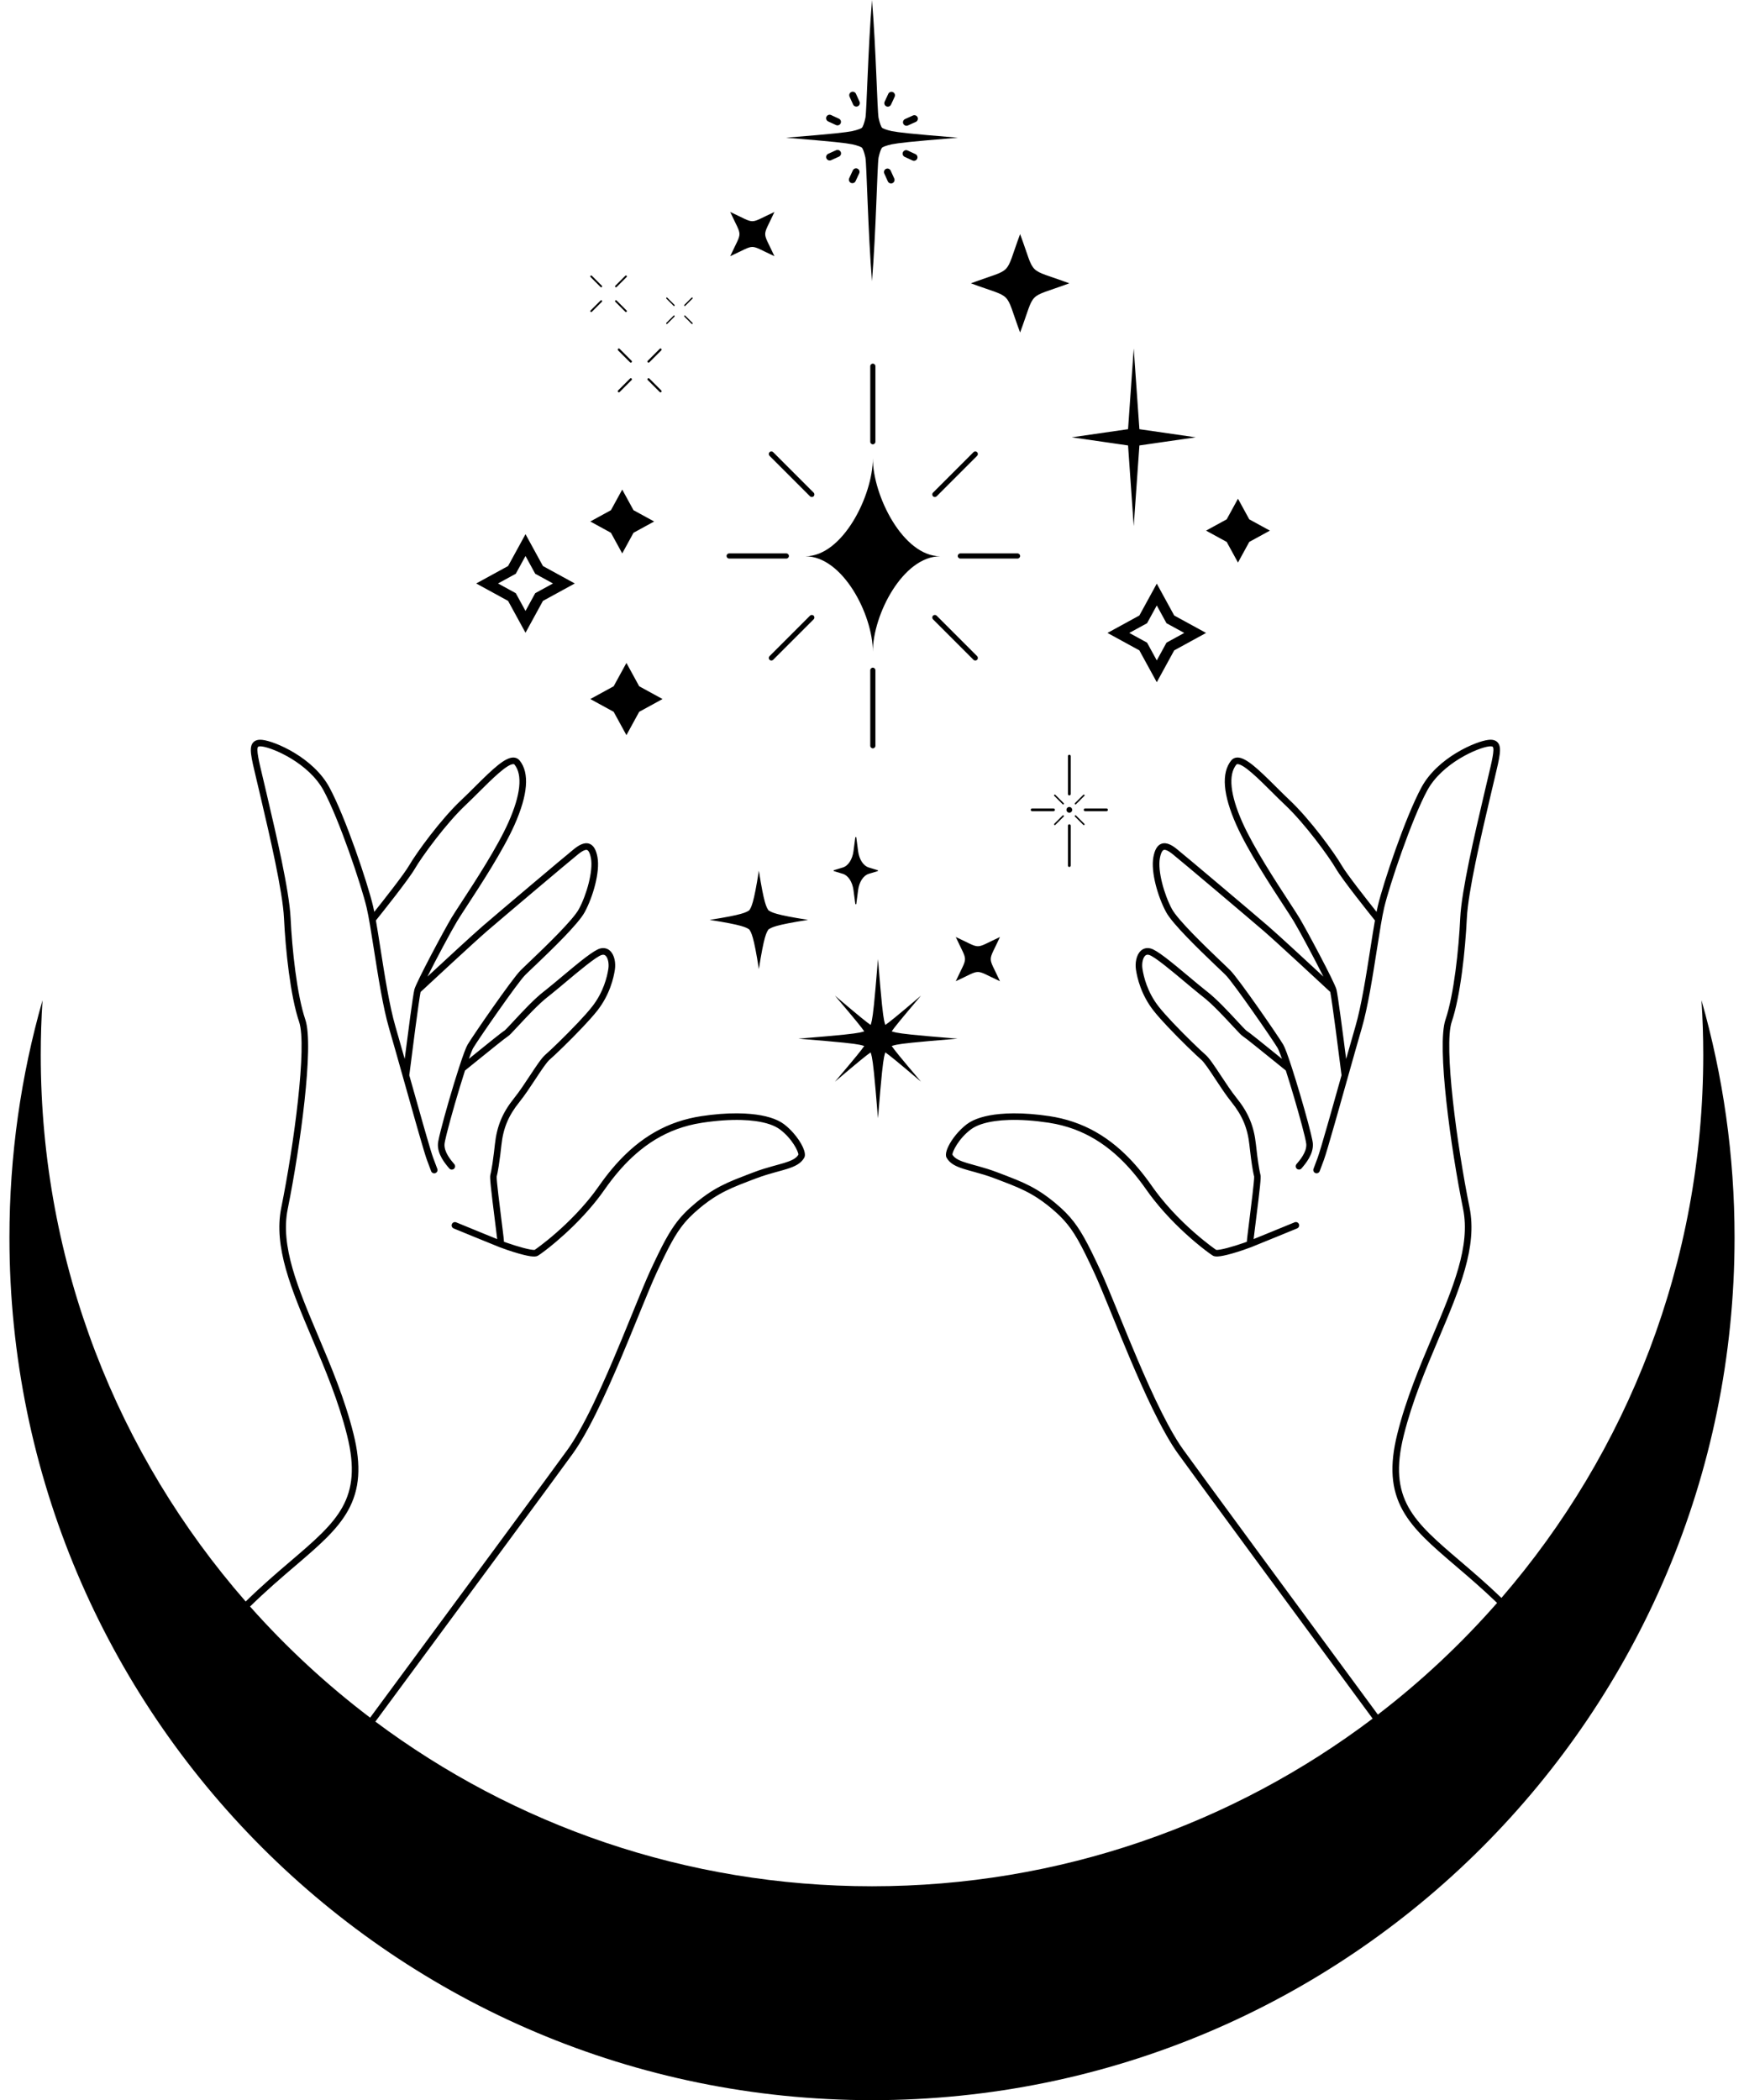 <?xml version="1.0" encoding="utf-8"?>
<!-- Generator: Adobe Illustrator 24.0.2, SVG Export Plug-In . SVG Version: 6.00 Build 0)  -->
<svg version="1.1" id="Слой_1" xmlns="http://www.w3.org/2000/svg" xmlns:xlink="http://www.w3.org/1999/xlink" x="0px" y="0px"
	 viewBox="0 0 1661 2000" style="enable-background:new 0 0 1661 2000;" xml:space="preserve">
<path d="M562.46,263.81c-0.34-0.34-0.34-0.89,0-1.22c0.34-0.34,0.89-0.34,1.22,0l9.52,9.52c0.34,0.34,0.34,0.89,0,1.22
	c-0.34,0.34-0.89,0.34-1.22,0L562.46,263.81z M595.56,296.91c0.34,0.34,0.89,0.34,1.22,0c0.34-0.34,0.34-0.89,0-1.22l-9.52-9.52
	c-0.34-0.34-0.89-0.34-1.22,0c-0.34,0.34-0.34,0.89,0,1.22L595.56,296.91z M587.27,273.33l9.52-9.52c0.34-0.34,0.34-0.89,0-1.22
	c-0.34-0.34-0.89-0.34-1.22,0l-9.52,9.52c-0.34,0.34-0.34,0.89,0,1.22C586.38,273.66,586.93,273.66,587.27,273.33z M563.69,296.91
	l9.52-9.52c0.34-0.34,0.34-0.89,0-1.22c-0.34-0.34-0.89-0.34-1.22,0l-9.52,9.52c-0.34,0.34-0.34,0.89,0,1.22
	C562.8,297.24,563.35,297.24,563.69,296.91z M588.65,332.16c-0.4,0.4-0.4,1.06,0,1.47l11.42,11.42c0.4,0.4,1.06,0.4,1.47,0
	c0.4-0.4,0.4-1.06,0-1.47l-11.42-11.42C589.71,331.76,589.05,331.76,588.65,332.16z M628.37,373.34c0.4,0.4,1.06,0.4,1.47,0
	c0.4-0.4,0.4-1.06,0-1.47l-11.42-11.42c-0.4-0.4-1.06-0.4-1.47,0c-0.4,0.4-0.4,1.06,0,1.47L628.37,373.34z M618.41,345.05
	l11.42-11.42c0.4-0.4,0.4-1.06,0-1.47c-0.4-0.4-1.06-0.4-1.47,0l-11.42,11.42c-0.4,0.4-0.4,1.06,0,1.47
	C617.35,345.45,618.01,345.45,618.41,345.05z M600.07,360.46l-11.42,11.42c-0.4,0.4-0.4,1.06,0,1.47c0.4,0.4,1.06,0.4,1.47,0
	l11.42-11.42c0.4-0.4,0.4-1.06,0-1.47C601.13,360.05,600.48,360.05,600.07,360.46z M641.53,291.26c0.24,0.24,0.64,0.24,0.89,0
	s0.24-0.64,0-0.89l-6.92-6.92c-0.24-0.24-0.64-0.24-0.89,0c-0.24,0.24-0.24,0.64,0,0.89L641.53,291.26z M658.68,308.41
	c0.24,0.24,0.64,0.24,0.89,0c0.24-0.24,0.24-0.64,0-0.89l-6.92-6.92c-0.24-0.24-0.64-0.24-0.89,0c-0.24,0.24-0.24,0.64,0,0.89
	L658.68,308.41z M652.65,291.26l6.92-6.92c0.24-0.24,0.24-0.64,0-0.89c-0.24-0.24-0.64-0.24-0.89,0l-6.92,6.92
	c-0.24,0.24-0.24,0.64,0,0.89C652,291.51,652.4,291.51,652.65,291.26z M635.5,308.41l6.92-6.92c0.24-0.24,0.24-0.64,0-0.89
	c-0.24-0.24-0.64-0.24-0.89,0l-6.92,6.92c-0.24,0.24-0.24,0.64,0,0.89C634.85,308.66,635.25,308.66,635.5,308.41z M1015.71,771.21
	c0,1.5,1.22,2.72,2.72,2.72c1.5,0,2.72-1.22,2.72-2.72c0-1.5-1.22-2.72-2.72-2.72C1016.93,768.49,1015.71,769.71,1015.71,771.21z
	 M1053.86,772.52c0.72,0,1.31-0.59,1.31-1.31c0-0.72-0.59-1.31-1.31-1.31h-20.38c-0.72,0-1.31,0.59-1.31,1.31
	c0,0.72,0.59,1.31,1.31,1.31H1053.86z M1004.68,771.21c0-0.72-0.59-1.31-1.31-1.31H983c-0.72,0-1.31,0.59-1.31,1.31
	c0,0.72,0.59,1.31,1.31,1.31h20.38C1004.1,772.52,1004.68,771.93,1004.68,771.21z M1017.12,786.33v37.93c0,0.75,0.59,1.37,1.31,1.37
	c0.72,0,1.31-0.62,1.31-1.37v-37.93c0-0.75-0.59-1.37-1.31-1.37C1017.71,784.96,1017.12,785.58,1017.12,786.33z M1017.12,720.07
	v36.09c0,0.72,0.59,1.31,1.31,1.31c0.72,0,1.31-0.59,1.31-1.31v-36.09c0-0.72-0.59-1.31-1.31-1.31
	C1017.71,718.76,1017.12,719.35,1017.12,720.07z M1023.79,777.6l7.95,7.95c0.28,0.28,0.74,0.28,1.02,0c0.28-0.28,0.28-0.74,0-1.02
	l-7.95-7.95c-0.28-0.28-0.74-0.28-1.02,0S1023.51,777.32,1023.79,777.6z M1013.07,764.83l-7.95-7.95c-0.28-0.28-0.74-0.28-1.02,0
	c-0.28,0.28-0.28,0.74,0,1.02l7.95,7.95c0.28,0.28,0.74,0.28,1.02,0C1013.35,765.57,1013.35,765.11,1013.07,764.83z M1005.12,785.55
	l7.95-7.95c0.28-0.28,0.28-0.74,0-1.02c-0.28-0.28-0.74-0.28-1.02,0l-7.95,7.95c-0.28,0.28-0.28,0.74,0,1.02
	C1004.38,785.83,1004.83,785.83,1005.12,785.55z M1024.81,765.85l7.95-7.95c0.28-0.28,0.28-0.74,0-1.02c-0.28-0.28-0.74-0.28-1.02,0
	l-7.95,7.95c-0.28,0.28-0.28,0.74,0,1.02C1024.07,766.13,1024.53,766.13,1024.81,765.85z M844.17,101.28
	c1.67,0.77,3.66,0.04,4.43-1.63l3.47-7.48c0.77-1.67,0.04-3.66-1.63-4.43c-1.67-0.77-3.66-0.04-4.43,1.63l-3.47,7.48
	C841.77,98.51,842.5,100.51,844.17,101.28z M814.85,172.52l3.47-7.48c0.77-1.67,0.04-3.66-1.63-4.43c-1.67-0.77-3.66-0.04-4.43,1.63
	l-3.47,7.48c-0.77,1.67-0.04,3.66,1.63,4.43C812.08,174.91,814.08,174.18,814.85,172.52z M788.73,115.62l7.48,3.47
	c1.67,0.77,3.66,0.04,4.43-1.63c0.77-1.67,0.04-3.66-1.63-4.43l-7.48-3.47c-1.67-0.77-3.66-0.04-4.43,1.63
	C786.34,112.85,787.07,114.84,788.73,115.62z M869.08,152.83c1.67,0.77,3.66,0.04,4.43-1.63c0.77-1.67,0.04-3.66-1.63-4.43
	l-7.48-3.47c-1.67-0.77-3.66-0.04-4.43,1.63s-0.04,3.66,1.63,4.43L869.08,152.83z M812.52,99.56c0.76,1.67,2.74,2.42,4.42,1.67
	c1.67-0.76,2.42-2.74,1.67-4.42l-3.4-7.51c-0.76-1.67-2.74-2.42-4.42-1.67c-1.67,0.76-2.42,2.74-1.67,4.42L812.52,99.56z
	 M850.01,174.4c1.67-0.76,2.42-2.74,1.67-4.42l-3.4-7.51c-0.76-1.67-2.74-2.42-4.42-1.67c-1.67,0.76-2.42,2.74-1.67,4.42l3.4,7.51
	C846.35,174.41,848.33,175.16,850.01,174.4z M791.55,152.55l7.51-3.4c1.67-0.76,2.42-2.74,1.67-4.42c-0.76-1.67-2.74-2.42-4.42-1.67
	l-7.51,3.4c-1.67,0.76-2.42,2.74-1.67,4.42C787.89,152.55,789.87,153.3,791.55,152.55z M864.72,119.48l7.51-3.4
	c1.67-0.76,2.42-2.74,1.67-4.42c-0.76-1.67-2.74-2.42-4.42-1.67l-7.51,3.4c-1.67,0.76-2.42,2.74-1.67,4.42
	C861.06,119.48,863.05,120.23,864.72,119.48z M820.97,140.68c0.67,0.67,2.13,4.15,3.25,9.34c1.27,6.85,2.37,69.95,6.27,117.79
	c3.9-47.84,5-110.95,6.27-117.8c1.12-5.19,2.58-8.67,3.25-9.34c0.67-0.67,4.15-2.13,9.34-3.25c6.85-1.27,15.16-2.37,63-6.28
	c-47.84-3.91-56.15-5.01-63-6.27c-5.19-1.12-8.67-2.58-9.34-3.25c-0.67-0.67-2.13-4.15-3.25-9.34C835.5,105.44,834.4,47.84,830.5,0
	c-3.9,47.84-5.01,105.44-6.27,112.28c-1.12,5.19-2.58,8.67-3.25,9.34c-0.67,0.67-4.15,2.13-9.34,3.25c-6.85,1.27-15.16,2.37-63,6.27
	c47.84,3.91,56.15,5.01,63,6.28C816.83,138.54,820.31,140.01,820.97,140.68z M817.27,810.59l-1.72-13.08
	c-0.07-0.56-0.89-0.56-0.96,0l-1.72,13.08c-1.04,7.88-5.02,13.98-10.16,15.53l-8.43,2.55c-0.46,0.14-0.46,0.79,0,0.93l8.43,2.55
	c5.13,1.55,9.12,7.65,10.16,15.53l1.72,13.08c0.07,0.56,0.89,0.56,0.96,0l1.72-13.08c1.04-7.88,5.03-13.98,10.16-15.53l8.43-2.55
	c0.46-0.14,0.46-0.79,0-0.93l-8.43-2.55C822.3,824.57,818.31,818.47,817.27,810.59z M911.97,989.14
	c-44.28-3.61-51.97-4.63-58.31-5.81c-1.68-0.36-3.16-0.76-4.41-1.16c2.77-3.97,7.12-9.5,27.95-34.04
	c-24.53,20.83-30.07,25.18-34.04,27.95c-0.4-1.25-0.8-2.73-1.16-4.41c-1.17-6.34-2.19-14.03-5.81-58.31
	c-3.61,44.28-4.63,51.97-5.81,58.31c-0.36,1.68-0.76,3.16-1.16,4.41c-3.97-2.77-9.5-7.12-34.04-27.95
	c20.83,24.53,25.18,30.07,27.95,34.03c-1.25,0.4-2.73,0.8-4.41,1.16c-6.34,1.17-14.03,2.19-58.31,5.81
	c44.28,3.62,51.97,4.63,58.31,5.81c1.68,0.36,3.16,0.76,4.41,1.16c-2.77,3.97-7.12,9.5-27.95,34.04
	c24.54-20.83,30.07-25.18,34.04-27.95c0.4,1.25,0.8,2.73,1.16,4.41c1.17,6.34,2.19,14.03,5.81,58.31
	c3.61-44.28,4.63-51.97,5.81-58.31c0.36-1.68,0.76-3.16,1.16-4.41c3.97,2.77,9.5,7.12,34.04,27.95
	c-20.83-24.53-25.18-30.07-27.95-34.04c1.25-0.4,2.73-0.8,4.41-1.16C860,993.77,867.7,992.75,911.97,989.14z M971.56,316.67
	c15.35-41.44,5.43-31.52,46.87-46.87c-41.44-15.35-31.52-5.43-46.87-46.87c-15.35,41.44-5.43,31.52-46.87,46.87
	C966.13,285.15,956.21,275.23,971.56,316.67z M737.57,243.97c-11.71-25.5-11.71-16.59,0-42.09c-25.5,11.71-16.59,11.71-42.09,0
	c11.71,25.5,11.71,16.59,0,42.09C720.98,232.26,712.07,232.26,737.57,243.97z M952.38,934.42c-11.71-25.5-11.71-16.59,0-42.09
	c-25.5,11.71-16.59,11.71-42.09,0c11.71,25.5,11.71,16.59,0,42.09C935.78,922.7,926.88,922.7,952.38,934.42z M722.75,922.88
	c4.99-31.92,7.2-34.69,9.13-37.74c3.05-1.93,5.83-4.14,37.74-9.13c-31.92-4.99-34.69-7.2-37.74-9.13
	c-1.93-3.05-4.14-5.83-9.13-37.74c-4.99,31.92-7.2,34.69-9.13,37.74c-3.05,1.93-5.83,4.14-37.74,9.13
	c31.92,4.99,34.69,7.2,37.74,9.13C715.56,888.19,717.76,890.97,722.75,922.88z M1652.01,1178.49
	c0,453.71-367.8,821.51-821.51,821.51c-453.7,0-821.51-367.8-821.51-821.51c0-78.37,11-154.16,31.51-225.95
	c-1.12,17.21-1.69,34.57-1.69,52.06c0,199.29,73.64,381.37,195.19,520.54c15.45-15.13,29.91-27.48,42.96-38.62
	c44.37-37.91,68.81-58.79,53.59-119.66c-8.18-32.76-20.96-62.99-33.31-92.23c-19.81-46.87-36.9-87.35-29.36-124.56
	c12.09-59.59,24.72-154.25,16.99-177.01c-8.32-24.48-12.94-68.41-14.39-98.59c-1.22-25.66-13.76-79.15-22.06-114.55l-1.85-7.91
	c-0.88-3.78-1.71-7.28-2.49-10.5c-5.03-21.06-7.11-29.78-2.99-34.44c2.78-3.15,7.37-2.64,8.88-2.47
	c11.87,1.32,48.27,16.7,63.72,45.2c15.31,28.26,36.44,91.14,41.61,113.13c0.39,1.63,0.77,3.46,1.17,5.44
	c8.75-10.97,28.3-35.76,33.19-44.2c6.91-11.94,30.07-43.86,49.73-62.32c4.06-3.81,8.42-8.16,12.64-12.36
	c17.82-17.77,29.24-28.54,37.37-28.07c2.23,0.13,4.15,1.11,5.54,2.84c9.53,11.9,7.87,32.52-4.91,61.29
	c-10.85,24.41-32.41,57.4-45.28,77.12c-4.21,6.44-7.54,11.54-9.39,14.62c-5.63,9.39-19.88,35.96-28.26,52.74
	c15.86-14.7,43.47-40.2,52.54-48.03c12.91-11.15,78.34-66.46,87.17-73.53c3.8-3.03,9.44-6.85,14.6-4.92
	c3.83,1.44,6.33,5.6,7.63,12.73c2.55,14.03-4.19,37.67-12.18,52.41c-6.08,11.24-31.22,35.5-46.51,50.1
	c-0.86,0.82-1.69,1.61-2.48,2.36c-1.97,1.88-3.71,3.53-5.11,4.88c-1.11,1.07-2.02,1.96-2.66,2.6c-7.26,7.31-44.16,60.65-49.35,69.3
	c-0.44,0.74-1.61,3.09-4.18,10.42c0.83-0.67,1.69-1.36,2.55-2.06c16.89-13.67,29.02-23.45,31.36-24.82c0.9-0.63,4.8-4.83,8.57-8.89
	c8.38-9.04,19.86-21.4,29.07-28.5c0.48-0.38,0.99-0.76,1.51-1.18c2.4-1.89,5.18-4.17,8.17-6.66c2.14-1.79,4.41-3.67,6.7-5.6
	c18-15.1,31.21-25.91,37.2-27.4c3.53-0.88,6.72-0.13,9.25,2.15c4.47,4.06,5.57,11.93,4.68,17.94c-1.21,8.18-5,24.14-16.73,39.09
	c-1.88,2.39-4.22,5.13-6.85,8.08c-2.21,2.47-4.61,5.07-7.12,7.72c-12.23,12.94-26.79,26.91-31.38,30.85
	c-3.02,2.58-8.13,10.33-13.53,18.53c-4.8,7.28-10.24,15.53-15.38,21.92c-10.41,12.94-15.36,24.82-17.1,41.02
	c-0.35,3.28-0.71,6.3-1.05,9.07c-0.52,4.15-1.03,7.72-1.5,10.72c-0.77,4.89-1.45,8.27-1.95,10.14c-0.24,3.36,3,29.09,4.74,42.96
	c0.43,3.42,0.79,6.26,1.08,8.6c0.76,6.14,1.07,8.87,1.07,9.68v0.8c0.89,0.33,1.82,0.67,2.79,1.01c10.15,3.58,23.66,7.4,26.6,6.69
	c0.21-0.14,0.69-0.48,1.41-0.99c2.02-1.45,5.93-4.33,11.02-8.46c9.82-7.99,23.99-20.61,37.3-36.47c2.32-2.76,4.6-5.62,6.84-8.57
	c1.57-2.06,3.11-4.18,4.61-6.34c8.26-11.82,16.82-22,25.81-30.62c2.67-2.55,5.37-4.96,8.11-7.24c12.61-10.48,26.08-18.1,40.73-23.09
	c3.77-1.28,7.61-2.39,11.53-3.31c3.69-0.89,7.45-1.62,11.29-2.2c12.25-1.86,23.76-2.74,34.15-2.68c4.56,0.03,8.89,0.22,12.99,0.61
	c13.82,1.28,24.8,4.58,31.65,9.78c3.15,2.4,6.16,5.26,8.82,8.29c7.82,8.86,12.81,19.18,10.44,23.48c-0.09,0.16-0.18,0.31-0.27,0.47
	c-3.11,5.25-8.62,7.92-16.03,10.28c-2.69,0.85-5.64,1.66-8.83,2.53c-0.58,0.16-1.17,0.32-1.77,0.48
	c-5.64,1.55-11.95,3.36-18.81,5.96l-3.19,1.2c-0.55,0.21-1.09,0.41-1.63,0.61c-3.78,1.44-7.32,2.79-10.7,4.15
	c-9.23,3.71-17.24,7.42-25.63,12.91c-2.97,1.94-5.99,4.1-9.13,6.56c-1.14,0.9-2.29,1.83-3.46,2.81
	c-7.55,6.29-13.08,11.84-18.13,18.72c-2.02,2.72-3.96,5.65-5.91,8.93c-3.91,6.54-7.93,14.43-12.83,24.72
	c-1.23,2.6-2.53,5.37-3.9,8.3c-0.22,0.48-0.45,0.98-0.68,1.48c-3.68,8.02-8.26,19.07-13.47,31.83c-1.21,2.96-2.46,6.01-3.73,9.14
	c-0.19,0.46-0.37,0.92-0.57,1.37c-4.9,12.03-10.3,25.27-15.98,38.71c-1.66,3.9-3.33,7.82-5.03,11.73
	c-8.38,19.35-17.22,38.54-25.93,54.65c-2.92,5.42-5.82,10.49-8.69,15.09c-1.99,3.19-3.95,6.16-5.89,8.87
	c-10.99,15.39-111.28,151.25-188.33,255.61C489.48,1738,653.18,1796.3,830.5,1796.3c179.04,0,344.19-59.44,476.81-159.65
	c-74.15-100.57-173.76-236.07-185.65-252.73c-3.42-4.79-6.93-10.38-10.46-16.57c-2.61-4.54-5.23-9.4-7.86-14.49
	c-7.48-14.5-15.01-30.96-22.18-47.55c-1.7-3.91-3.37-7.83-5.03-11.73c-5.68-13.43-11.08-26.67-15.98-38.71
	c-0.19-0.47-0.38-0.92-0.57-1.38c-1.27-3.12-2.52-6.17-3.72-9.14c-5.21-12.76-9.79-23.81-13.47-31.84c-0.23-0.5-0.46-1-0.68-1.47
	c-1.36-2.93-2.67-5.7-3.9-8.3c-5.68-11.94-10.19-20.67-14.73-27.79c-2.03-3.2-4.07-6.07-6.24-8.76c-4.47-5.59-9.44-10.44-15.9-15.81
	c-1.18-0.99-2.34-1.92-3.48-2.82c-3.13-2.46-6.15-4.62-9.11-6.56c-8.4-5.49-16.41-9.21-25.65-12.91c-3.37-1.36-6.92-2.7-10.7-4.15
	c-0.53-0.2-1.07-0.39-1.61-0.6l-3.19-1.21c-6.87-2.61-13.18-4.41-18.83-5.97c-0.59-0.16-1.18-0.31-1.75-0.48
	c-3.2-0.87-6.15-1.69-8.85-2.54c-7.62-2.41-13.22-5.18-16.28-10.73c-0.88-1.61-0.74-4.05,0.19-6.94c0.38-1.17,0.88-2.41,1.5-3.71
	c3.36-7,10.04-15.41,17.57-21.13c6.86-5.2,17.81-8.5,31.63-9.78c4.09-0.38,8.44-0.58,12.99-0.61c10.38-0.05,21.9,0.83,34.17,2.68
	c3.83,0.58,7.59,1.31,11.28,2.19c3.92,0.93,7.76,2.04,11.52,3.32c14.65,4.98,28.13,12.6,40.73,23.08c2.75,2.28,5.44,4.69,8.1,7.23
	c9,8.62,17.56,18.81,25.83,30.64c0.49,0.71,1,1.42,1.5,2.12c2.13,2.96,4.32,5.84,6.54,8.62c14.25,17.82,30.04,31.96,40.7,40.62
	c5.07,4.13,8.98,7.01,11.01,8.47c0.73,0.51,1.22,0.85,1.43,1c2.95,0.72,16.54-3.13,26.71-6.72c0.92-0.33,1.82-0.66,2.68-0.98v-0.8
	c0-0.82,0.31-3.55,1.08-9.7c0.29-2.33,0.65-5.17,1.07-8.58c1.74-13.87,4.98-39.6,4.74-42.96c-0.7-2.64-1.78-8.33-2.95-17.05
	c-0.42-3.2-0.87-6.82-1.32-10.85c-0.07-0.66-0.15-1.35-0.22-2.04c-1.73-16.2-6.69-28.08-17.1-41.02
	c-5.14-6.39-10.58-14.64-15.38-21.92c-5.4-8.2-10.52-15.95-13.53-18.53c-4.59-3.94-19.15-17.91-31.39-30.85
	c-2.49-2.65-4.91-5.26-7.12-7.73c-2.63-2.94-4.96-5.68-6.84-8.07c-11.73-14.95-15.52-30.91-16.73-39.09
	c-0.89-6.01,0.22-13.88,4.68-17.94c2.53-2.3,5.73-3.03,9.25-2.15c5.99,1.49,19.2,12.3,37.2,27.39c2.3,1.93,4.55,3.82,6.7,5.6
	c3,2.49,5.77,4.77,8.18,6.67c0.52,0.41,1.02,0.8,1.51,1.18c9.21,7.1,20.69,19.47,29.07,28.5c3.77,4.07,7.66,8.27,8.62,8.93
	c2.28,1.35,14.43,11.14,31.34,24.82c0.85,0.68,1.69,1.36,2.51,2.03c-2.58-7.33-3.74-9.68-4.18-10.42
	c-5.19-8.64-42.08-61.99-49.35-69.3c-0.64-0.65-1.54-1.53-2.66-2.6c-1.4-1.36-3.14-3.01-5.11-4.88c-0.79-0.75-1.62-1.55-2.49-2.37
	c-15.28-14.6-40.41-38.87-46.5-50.1c-7.99-14.74-14.73-38.38-12.18-52.41c1.3-7.13,3.8-11.3,7.63-12.73
	c5.17-1.93,10.81,1.88,14.6,4.92c8.84,7.07,74.27,62.39,87.17,73.53c9.06,7.83,36.68,33.33,52.54,48.03
	c-8.38-16.77-22.63-43.36-28.26-52.74c-1.85-3.09-5.18-8.18-9.39-14.63c-12.88-19.71-34.43-52.7-45.28-77.11
	c-12.78-28.76-14.43-49.39-4.91-61.29c1.38-1.73,3.3-2.72,5.54-2.84c0.16-0.01,0.33-0.02,0.5-0.02c8.09,0,19.4,10.68,36.87,28.09
	c4.22,4.2,8.58,8.54,12.64,12.36c19.65,18.46,42.82,50.38,49.73,62.32c4.89,8.44,24.44,33.22,33.19,44.2
	c0.39-1.98,0.78-3.81,1.17-5.44c5.18-21.99,26.3-84.88,41.61-113.13c15.44-28.5,51.85-43.89,63.72-45.2
	c1.52-0.17,6.1-0.68,8.88,2.47c4.12,4.67,2.04,13.38-2.99,34.44c-0.77,3.22-1.61,6.72-2.49,10.5l-1.86,7.92
	c-8.29,35.39-20.83,88.87-22.05,114.53c-1.44,30.18-6.07,74.12-14.39,98.59c-7.73,22.75,4.9,117.42,16.99,177.01
	c7.55,37.22-9.56,77.7-29.36,124.56c-12.35,29.24-25.13,59.47-33.31,92.23c-15.22,60.87,9.22,81.76,53.59,119.66
	c12.05,10.29,25.3,21.62,39.43,35.2c119.77-138.72,192.21-319.46,192.21-517.12c0-17.49-0.57-34.85-1.69-52.06
	C1641,1024.33,1652.01,1100.12,1652.01,1178.49z M358.01,876.53c1.33,7.59,2.75,16.61,4.28,26.42c4.07,25.93,8.68,55.3,14.31,74.53
	c2.31,7.88,5.39,18.76,8.84,30.96c2.85-22.38,7.84-60.8,9.23-66.13c0-0.01,0-0.01,0-0.01c0.01-0.04,0.02-0.08,0.03-0.12
	c2-7.33,28.39-56.62,35.29-68.13c1.9-3.19,5.27-8.33,9.51-14.83c12.78-19.56,34.16-52.28,44.8-76.23
	c11.59-26.08,13.58-45.03,5.75-54.82c-0.27-0.34-0.53-0.47-0.99-0.49c-5.91-0.31-20.7,14.4-32.59,26.24
	c-4.24,4.24-8.64,8.62-12.76,12.49c-18.94,17.78-42.04,49.55-48.6,60.88C389.09,837.7,363.27,869.98,358.01,876.53z M352.5,1635.74
	c77.64-105.14,177.22-240.06,188.23-255.48c0.18-0.26,0.37-0.51,0.56-0.78c3.19-4.52,6.45-9.76,9.76-15.55
	c9.21-16.09,18.74-36.36,27.79-57.1c1.71-3.9,3.4-7.83,5.06-11.74c5.92-13.88,11.56-27.66,16.68-40.22
	c0.51-1.27,1.02-2.51,1.53-3.74c0.93-2.31,1.86-4.57,2.76-6.78c5.37-13.14,10.1-24.61,13.94-33.12c0.46-0.99,0.89-1.94,1.31-2.84
	c1.13-2.41,2.21-4.72,3.26-6.93c5.04-10.63,9.22-18.9,13.3-25.8c1.93-3.27,3.83-6.23,5.8-8.98c5.61-7.9,11.68-14.12,20.09-21.12
	c0.66-0.56,1.33-1.1,1.98-1.62c3.09-2.49,6.05-4.7,8.94-6.7c8.86-6.08,17.12-10.11,26.5-13.96c3.38-1.39,6.91-2.76,10.66-4.18
	c1.39-0.54,2.81-1.08,4.26-1.62l3.18-1.21c6.33-2.41,12.13-4.12,17.4-5.59c1.28-0.36,2.53-0.7,3.75-1.03
	c2.46-0.67,4.76-1.3,6.87-1.94c6.98-2.09,12.03-4.23,14.29-8.09c0.13-2.67-5.7-15.05-17.44-23.94c-5.21-3.95-13.23-6.65-23.39-8.05
	c-4.09-0.57-8.54-0.92-13.29-1.06c-11.02-0.32-23.67,0.53-37.36,2.6c-2.36,0.36-4.68,0.77-6.98,1.24
	c-4.02,0.83-7.95,1.85-11.79,3.05c-14.48,4.52-27.77,11.7-40.21,21.75c-2.78,2.24-5.52,4.63-8.21,7.17
	c-9.09,8.53-17.72,18.71-26.06,30.65c-1.22,1.75-2.47,3.47-3.74,5.17c-2.19,2.94-4.45,5.82-6.76,8.6
	c-12.09,14.63-25.24,26.96-35.45,35.63c-4.08,3.46-7.7,6.35-10.6,8.55c-3.2,2.43-5.52,4.04-6.61,4.71
	c-1.92,1.18-5.47,1.76-18.42-1.91c-7.35-2.08-15.05-4.81-18.42-6.13c-0.01-0.01-0.01-0.01-0.02-0.01h-0.01
	c-13.19-5.28-43.27-17.66-43.56-17.79c-1.61-0.66-2.37-2.49-1.71-4.1c0.66-1.6,2.5-2.37,4.1-1.7c0.2,0.08,13.39,5.51,26.12,10.71
	c4.58,1.87,9.09,3.71,12.92,5.25c-0.22-1.99-0.64-5.39-1.12-9.24c-0.25-2.08-0.53-4.3-0.81-6.49c-4.25-33.77-5.2-43.08-4.61-45.24
	c0.42-1.55,1.17-5.15,2.07-11.07c0.45-2.98,0.94-6.56,1.44-10.75c0.28-2.25,0.56-4.69,0.83-7.31c1.88-17.49,7.22-30.32,18.44-44.28
	c4.96-6.17,10.31-14.28,15.03-21.44c5.91-8.96,11-16.69,14.69-19.85c4.54-3.89,18.99-17.76,31.04-30.51
	c2.51-2.66,4.91-5.27,7.11-7.73c2.43-2.74,4.59-5.29,6.34-7.52c10.84-13.8,14.33-28.57,15.45-36.13c0.74-4.99-0.41-10.3-2.68-12.36
	c-0.95-0.87-2.04-1.09-3.52-0.72c-5.03,1.26-22.18,15.62-34.69,26.12c-2.14,1.8-4.25,3.57-6.27,5.25c-2.95,2.46-5.72,4.74-8.16,6.68
	c-0.74,0.59-1.46,1.16-2.14,1.68c-8.79,6.78-20.52,19.42-28.3,27.79c-6.41,6.92-8.6,9.22-9.98,10.03
	c-2.12,1.25-18.58,14.57-30.6,24.29c-3.7,3-7.22,5.84-10.21,8.26c-6.22,19.24-13.64,45.08-17.28,59.62
	c-1.3,5.18-2.12,8.93-2.23,10.44v0.04c-0.5,7.61,6.13,15.35,9.32,19.07c1.13,1.32,0.98,3.3-0.34,4.43
	c-0.58,0.51-1.31,0.75-2.04,0.75c-0.89,0-1.77-0.37-2.39-1.1c-3.73-4.35-11.5-13.41-10.81-23.58c0.04-0.5,0.13-1.19,0.27-2.05
	c0.41-2.35,1.23-5.95,2.35-10.39c3.93-15.68,11.52-41.8,17.44-60.02c0.01,0,0.01,0,0.01,0c0-0.02,0.01-0.03,0.01-0.04
	c3.87-11.91,6.63-19.29,8.2-21.9c5.48-9.14,42.26-62.43,50.27-70.49c0.66-0.67,1.57-1.55,2.67-2.62c1.44-1.38,3.2-3.07,5.21-4.99
	c0.74-0.71,1.53-1.46,2.37-2.25c14.25-13.61,39.8-38.27,45.43-48.66c7.33-13.54,13.71-36.18,11.51-48.29
	c-1.17-6.4-2.93-7.71-3.64-7.97c-0.91-0.34-3.21-0.28-8.48,3.94c-8.8,7.04-74.09,62.25-86.98,73.37
	c-12.02,10.37-57.01,52.18-63.19,57.91c-1.73,8.44-8.2,58.95-10.75,79.3c0.4,1.43,0.81,2.86,1.21,4.31
	c3.94,13.99,8.1,28.81,11.75,41.56c1.31,4.59,2.56,8.91,3.69,12.82c2.86,9.86,5.06,17.16,6.05,19.78l4,10.66
	c0.61,1.62-0.22,3.44-1.84,4.05c-1.62,0.61-3.44-0.22-4.05-1.84l-3.99-10.66c-1.2-3.19-3.98-12.52-7.57-24.98
	c-1.15-3.98-2.39-8.28-3.67-12.82c-3.25-11.41-6.85-24.22-10.41-36.88c-0.47-1.65-0.92-3.28-1.39-4.92c0,0,0,0,0-0.01
	c-5.09-18.09-9.82-34.86-13.02-45.8c-5.74-19.63-10.38-49.22-14.48-75.32c-2.59-16.55-4.84-30.84-6.89-39.57
	c-4.97-21.14-26.2-84.22-41.02-111.58c-14.13-26.09-48.29-40.77-58.89-41.95c-1.79-0.2-3.09-0.05-3.48,0.38
	c-1.96,2.23,0.84,13.96,4.4,28.83c0.77,3.24,1.61,6.74,2.49,10.54l1.85,7.9c8.35,35.62,20.96,89.45,22.22,115.69
	c1.42,29.77,5.94,73.01,14.05,96.87c8.44,24.89-5.02,122.29-16.78,180.28c-7.16,35.31,9.58,74.96,28.99,120.88
	c12.45,29.45,25.32,59.92,33.62,93.15c7.61,30.45,6.02,52.99-5.17,73.1c-10.37,18.64-28.05,33.74-50.43,52.87
	c-13.03,11.13-27.49,23.49-42.89,38.58C272.68,1568.79,310.99,1604.26,352.5,1635.74z M1272.82,942.19
	c1.33,4.89,6.38,43.71,9.25,66.26c3.45-12.21,6.53-23.08,8.84-30.96c5.63-19.23,10.24-48.61,14.3-74.52
	c1.54-9.82,2.96-18.84,4.29-26.44c-5.26-6.54-31.08-38.82-37.1-49.22c-6.56-11.33-29.66-43.1-48.6-60.88
	c-4.12-3.88-8.52-8.26-12.76-12.49c-11.75-11.7-26.34-26.25-32.39-26.25c-0.06,0-0.13,0.01-0.2,0.01c-0.46,0.03-0.72,0.15-0.99,0.49
	c-7.83,9.78-5.83,28.74,5.75,54.82c10.64,23.94,32.02,56.67,44.8,76.22c4.24,6.51,7.6,11.65,9.51,14.83
	C1244.43,885.57,1270.81,934.86,1272.82,942.19z M1425.84,1526.47c-14.09-13.56-27.34-24.89-39.38-35.17
	c-22.38-19.12-40.06-34.23-50.43-52.87c-11.19-20.1-12.78-42.66-5.17-73.1c8.3-33.22,21.17-63.69,33.62-93.15
	c19.4-45.91,36.15-85.56,28.99-120.88c-11.77-57.99-25.23-155.39-16.78-180.28c8.1-23.86,12.64-67.09,14.05-96.87
	c1.26-26.23,13.87-80.06,22.22-115.67l1.85-7.92c0.89-3.8,1.72-7.3,2.49-10.54c3.55-14.86,6.35-26.6,4.4-28.83
	c-0.4-0.43-1.7-0.57-3.48-0.38c-10.6,1.18-44.76,15.86-58.9,41.95c-14.82,27.35-36.04,90.43-41.01,111.58
	c-2.06,8.73-4.3,23.02-6.89,39.57c-4.09,26.11-8.73,55.7-14.48,75.32c-3.2,10.94-7.93,27.7-13.02,45.8c0,0.01,0,0.01,0,0.01
	c-0.47,1.63-0.92,3.27-1.39,4.92c-2.54,9.03-5.11,18.15-7.55,26.77c-1.25,4.42-2.46,8.71-3.63,12.79
	c-4.96,17.41-8.97,31.1-10.47,35.11l-3.99,10.66c-0.61,1.62-2.42,2.45-4.05,1.84c-1.62-0.61-2.45-2.42-1.84-4.05l4-10.66
	c1.28-3.44,4.68-14.97,8.92-29.74c1.18-4.11,2.41-8.47,3.7-12.98c2.87-10.14,5.93-21.03,8.87-31.45c0.4-1.44,0.81-2.88,1.21-4.31
	c-2.55-20.34-9.02-70.86-10.75-79.3c-6.17-5.74-51.17-47.54-63.19-57.91c-12.88-11.12-78.17-66.33-86.98-73.37
	c-5.27-4.22-7.57-4.28-8.48-3.94c-0.71,0.26-2.48,1.57-3.64,7.97c-2.2,12.11,4.18,34.75,11.51,48.29
	c5.63,10.38,31.17,35.04,45.42,48.65c0.83,0.79,1.62,1.54,2.38,2.26c2.01,1.92,3.78,3.61,5.21,4.99c1.1,1.07,2.01,1.95,2.67,2.62
	c8.01,8.08,44.79,61.35,50.27,70.49c1.57,2.61,4.33,9.98,8.2,21.9c5.03,15.49,11.28,36.71,15.46,52.37
	c1.01,3.81,1.91,7.31,2.64,10.29c1.15,4.74,1.87,8.24,1.97,9.84c0.68,10.17-7.08,19.22-10.81,23.58c-0.62,0.73-1.5,1.1-2.39,1.1
	c-0.73,0-1.45-0.24-2.05-0.75c-1.31-1.13-1.46-3.11-0.34-4.43c3.19-3.72,9.84-11.46,9.32-19.07c-0.08-1.21-0.65-3.96-1.56-7.78
	c-0.69-2.88-1.59-6.37-2.63-10.28c-3.97-14.87-10.06-35.79-15.31-52.02c-2.99-2.41-6.49-5.24-10.18-8.22
	c-12.03-9.74-28.52-23.08-30.63-24.33c-1.39-0.82-3.58-3.12-9.99-10.03c-7.77-8.37-19.5-21.02-28.3-27.79
	c-0.68-0.53-1.4-1.09-2.15-1.68c-2.43-1.95-5.21-4.22-8.16-6.69c-2.02-1.68-4.12-3.44-6.27-5.24
	c-12.51-10.49-29.64-24.86-34.68-26.12c-1.48-0.37-2.57-0.15-3.52,0.72c-2.27,2.05-3.43,7.37-2.68,12.36
	c1.12,7.57,4.62,22.33,15.45,36.13c1.74,2.23,3.91,4.77,6.34,7.5c2.18,2.46,4.59,5.08,7.11,7.74c12.05,12.75,26.5,26.63,31.04,30.52
	c3.69,3.16,8.79,10.89,14.69,19.85c4.72,7.16,10.07,15.27,15.03,21.44c11.23,13.95,16.57,26.79,18.44,44.28
	c0.01,0.05,0.01,0.11,0.02,0.15c0.44,4.06,0.87,7.67,1.28,10.86c1.33,10.19,2.48,16.02,3.05,18.11c0.58,2.16-0.36,11.47-4.61,45.24
	c-0.28,2.19-0.56,4.4-0.81,6.47c-0.48,3.85-0.9,7.26-1.12,9.26c3.83-1.54,8.35-3.38,12.92-5.25c12.73-5.2,25.92-10.63,26.12-10.71
	c1.61-0.66,3.44,0.1,4.1,1.7c0.66,1.61-0.11,3.45-1.71,4.1c-0.3,0.13-30.37,12.51-43.56,17.79h-0.01c-0.01,0-0.01,0-0.01,0.01
	c-3.38,1.32-11.08,4.05-18.43,6.13c-12.95,3.67-16.51,3.09-18.42,1.91c-1.09-0.67-3.41-2.29-6.61-4.72
	c-2.9-2.21-6.52-5.09-10.6-8.55c-11.16-9.46-25.79-23.29-38.73-39.7c-2.23-2.81-4.39-5.7-6.48-8.65c-0.24-0.34-0.48-0.69-0.73-1.03
	c-8.34-11.94-16.99-22.13-26.08-30.66c-2.69-2.55-5.43-4.94-8.21-7.17c-12.45-10.05-25.74-17.22-40.21-21.74
	c-3.84-1.2-7.77-2.22-11.79-3.05c-2.29-0.47-4.61-0.88-6.96-1.24c-13.7-2.07-26.36-2.93-37.39-2.6c-4.75,0.14-9.2,0.49-13.29,1.07
	c-10.15,1.39-18.16,4.1-23.36,8.04c-11.74,8.89-17.56,21.28-17.44,23.94c2.26,3.87,7.3,5.99,14.27,8.09
	c2.12,0.64,4.42,1.27,6.89,1.95c1.21,0.33,2.46,0.67,3.73,1.03c5.28,1.46,11.08,3.19,17.42,5.59l3.19,1.21
	c1.45,0.55,2.86,1.09,4.24,1.62c3.75,1.43,7.28,2.79,10.66,4.18c9.38,3.85,17.63,7.89,26.5,13.97c2.89,1.98,5.84,4.18,8.93,6.69
	c0.66,0.52,1.33,1.07,2,1.63c7.31,6.08,12.85,11.58,17.86,18.09c2.1,2.73,4.1,5.63,6.1,8.82c4.7,7.52,9.39,16.67,15.22,28.98
	c1.05,2.21,2.14,4.51,3.27,6.94c0.42,0.91,0.85,1.86,1.3,2.84c3.85,8.53,8.58,19.99,13.95,33.12c0.9,2.21,1.82,4.47,2.76,6.77
	c0.5,1.24,1.01,2.49,1.53,3.75c5.12,12.57,10.76,26.35,16.68,40.22c1.66,3.91,3.36,7.83,5.06,11.74
	c7.71,17.66,15.77,34.97,23.67,49.66c2.84,5.29,5.67,10.24,8.45,14.74c2.02,3.26,4.01,6.28,5.98,9.03
	c11.9,16.66,110.75,151.13,185.54,252.58C1353.56,1601.17,1391.59,1565.51,1425.84,1526.47z M1079.77,501.06l5.4-76.86l53.63-7.74
	l-53.63-7.74l-5.4-76.86l-5.4,76.86l-53.62,7.74l53.62,7.74L1079.77,501.06z M831.31,620.72c0-35.47,28.75-90.98,64.22-90.98
	c-35.47,0-64.22-57.8-64.22-93.27c0,35.47-28.75,93.27-64.22,93.27C802.55,529.74,831.31,585.25,831.31,620.72z M833.75,420.68
	v-71.94c0-1.35-1.1-2.45-2.45-2.45c-1.35,0-2.45,1.1-2.45,2.45v71.94c0,1.35,1.1,2.45,2.45,2.45
	C832.66,423.12,833.75,422.03,833.75,420.68z M833.75,710.21v-71.94c0-1.35-1.1-2.45-2.45-2.45c-1.35,0-2.45,1.1-2.45,2.45v71.94
	c0,1.35,1.1,2.45,2.45,2.45C832.66,712.66,833.75,711.56,833.75,710.21z M694.43,531.92h54.48c1.35,0,2.45-1.1,2.45-2.45
	c0-1.35-1.1-2.45-2.45-2.45h-54.48c-1.35,0-2.45,1.1-2.45,2.45C691.99,530.82,693.08,531.92,694.43,531.92z M971.56,529.47
	c0-1.35-1.1-2.45-2.45-2.45h-54.48c-1.35,0-2.45,1.1-2.45,2.45c0,1.35,1.1,2.45,2.45,2.45h54.48
	C970.46,531.92,971.56,530.82,971.56,529.47z M732.93,628.31c0.48,0.48,1.1,0.72,1.73,0.72c0.63,0,1.25-0.24,1.73-0.72l38.52-38.52
	c0.96-0.96,0.96-2.5,0-3.46c-0.95-0.96-2.51-0.96-3.46,0l-38.52,38.52C731.97,625.81,731.97,627.36,732.93,628.31z M892.09,472.61
	l38.52-38.52c0.96-0.95,0.96-2.5,0-3.46c-0.95-0.96-2.51-0.96-3.46,0l-38.52,38.52c-0.96,0.96-0.96,2.5,0,3.46
	c0.48,0.48,1.1,0.72,1.73,0.72C890.99,473.33,891.61,473.09,892.09,472.61z M774.91,472.61c0.96-0.96,0.96-2.5,0-3.46l-38.52-38.52
	c-0.95-0.96-2.51-0.96-3.46,0c-0.96,0.96-0.96,2.5,0,3.46l38.52,38.52c0.48,0.48,1.1,0.72,1.73,0.72
	C773.81,473.33,774.44,473.09,774.91,472.61z M888.63,586.33c-0.96,0.95-0.96,2.5,0,3.46l38.52,38.52c0.48,0.48,1.1,0.72,1.73,0.72
	c0.63,0,1.25-0.24,1.73-0.72c0.96-0.96,0.96-2.5,0-3.46l-38.52-38.52C891.14,585.37,889.59,585.37,888.63,586.33z M592.61,527.02
	l10.75-19.65l19.65-10.75l-19.65-10.75l-10.75-19.65l-10.75,19.65l-19.65,10.75l19.65,10.75L592.61,527.02z M483.9,572.24
	l-30.35-16.6l30.35-16.6l16.6-30.34l16.6,30.34l30.35,16.6l-30.35,16.6l-16.6,30.34L483.9,572.24z M474.32,555.64l16.92,9.25
	l9.26,16.92l9.25-16.92l16.92-9.25l-16.92-9.25l-9.25-16.92l-9.26,16.92L474.32,555.64z M1179.06,535.72l10.75-19.65l19.65-10.75
	l-19.65-10.75l-10.75-19.65l-10.75,19.65l-19.65,10.75l19.65,10.75L1179.06,535.72z M1085.13,619.35l-30.35-16.6l30.35-16.6
	l16.6-30.34l16.6,30.34l30.35,16.6l-30.35,16.6l-16.6,30.34L1085.13,619.35z M1075.55,602.75l16.92,9.25l9.26,16.92l9.25-16.92
	l16.92-9.25l-16.92-9.25l-9.25-16.92l-9.26,16.92L1075.55,602.75z M596.61,700.09l12.16-22.23L631,665.7l-22.23-12.16l-12.16-22.23
	l-12.16,22.23l-22.23,12.16l22.23,12.16L596.61,700.09z"/>
</svg>

